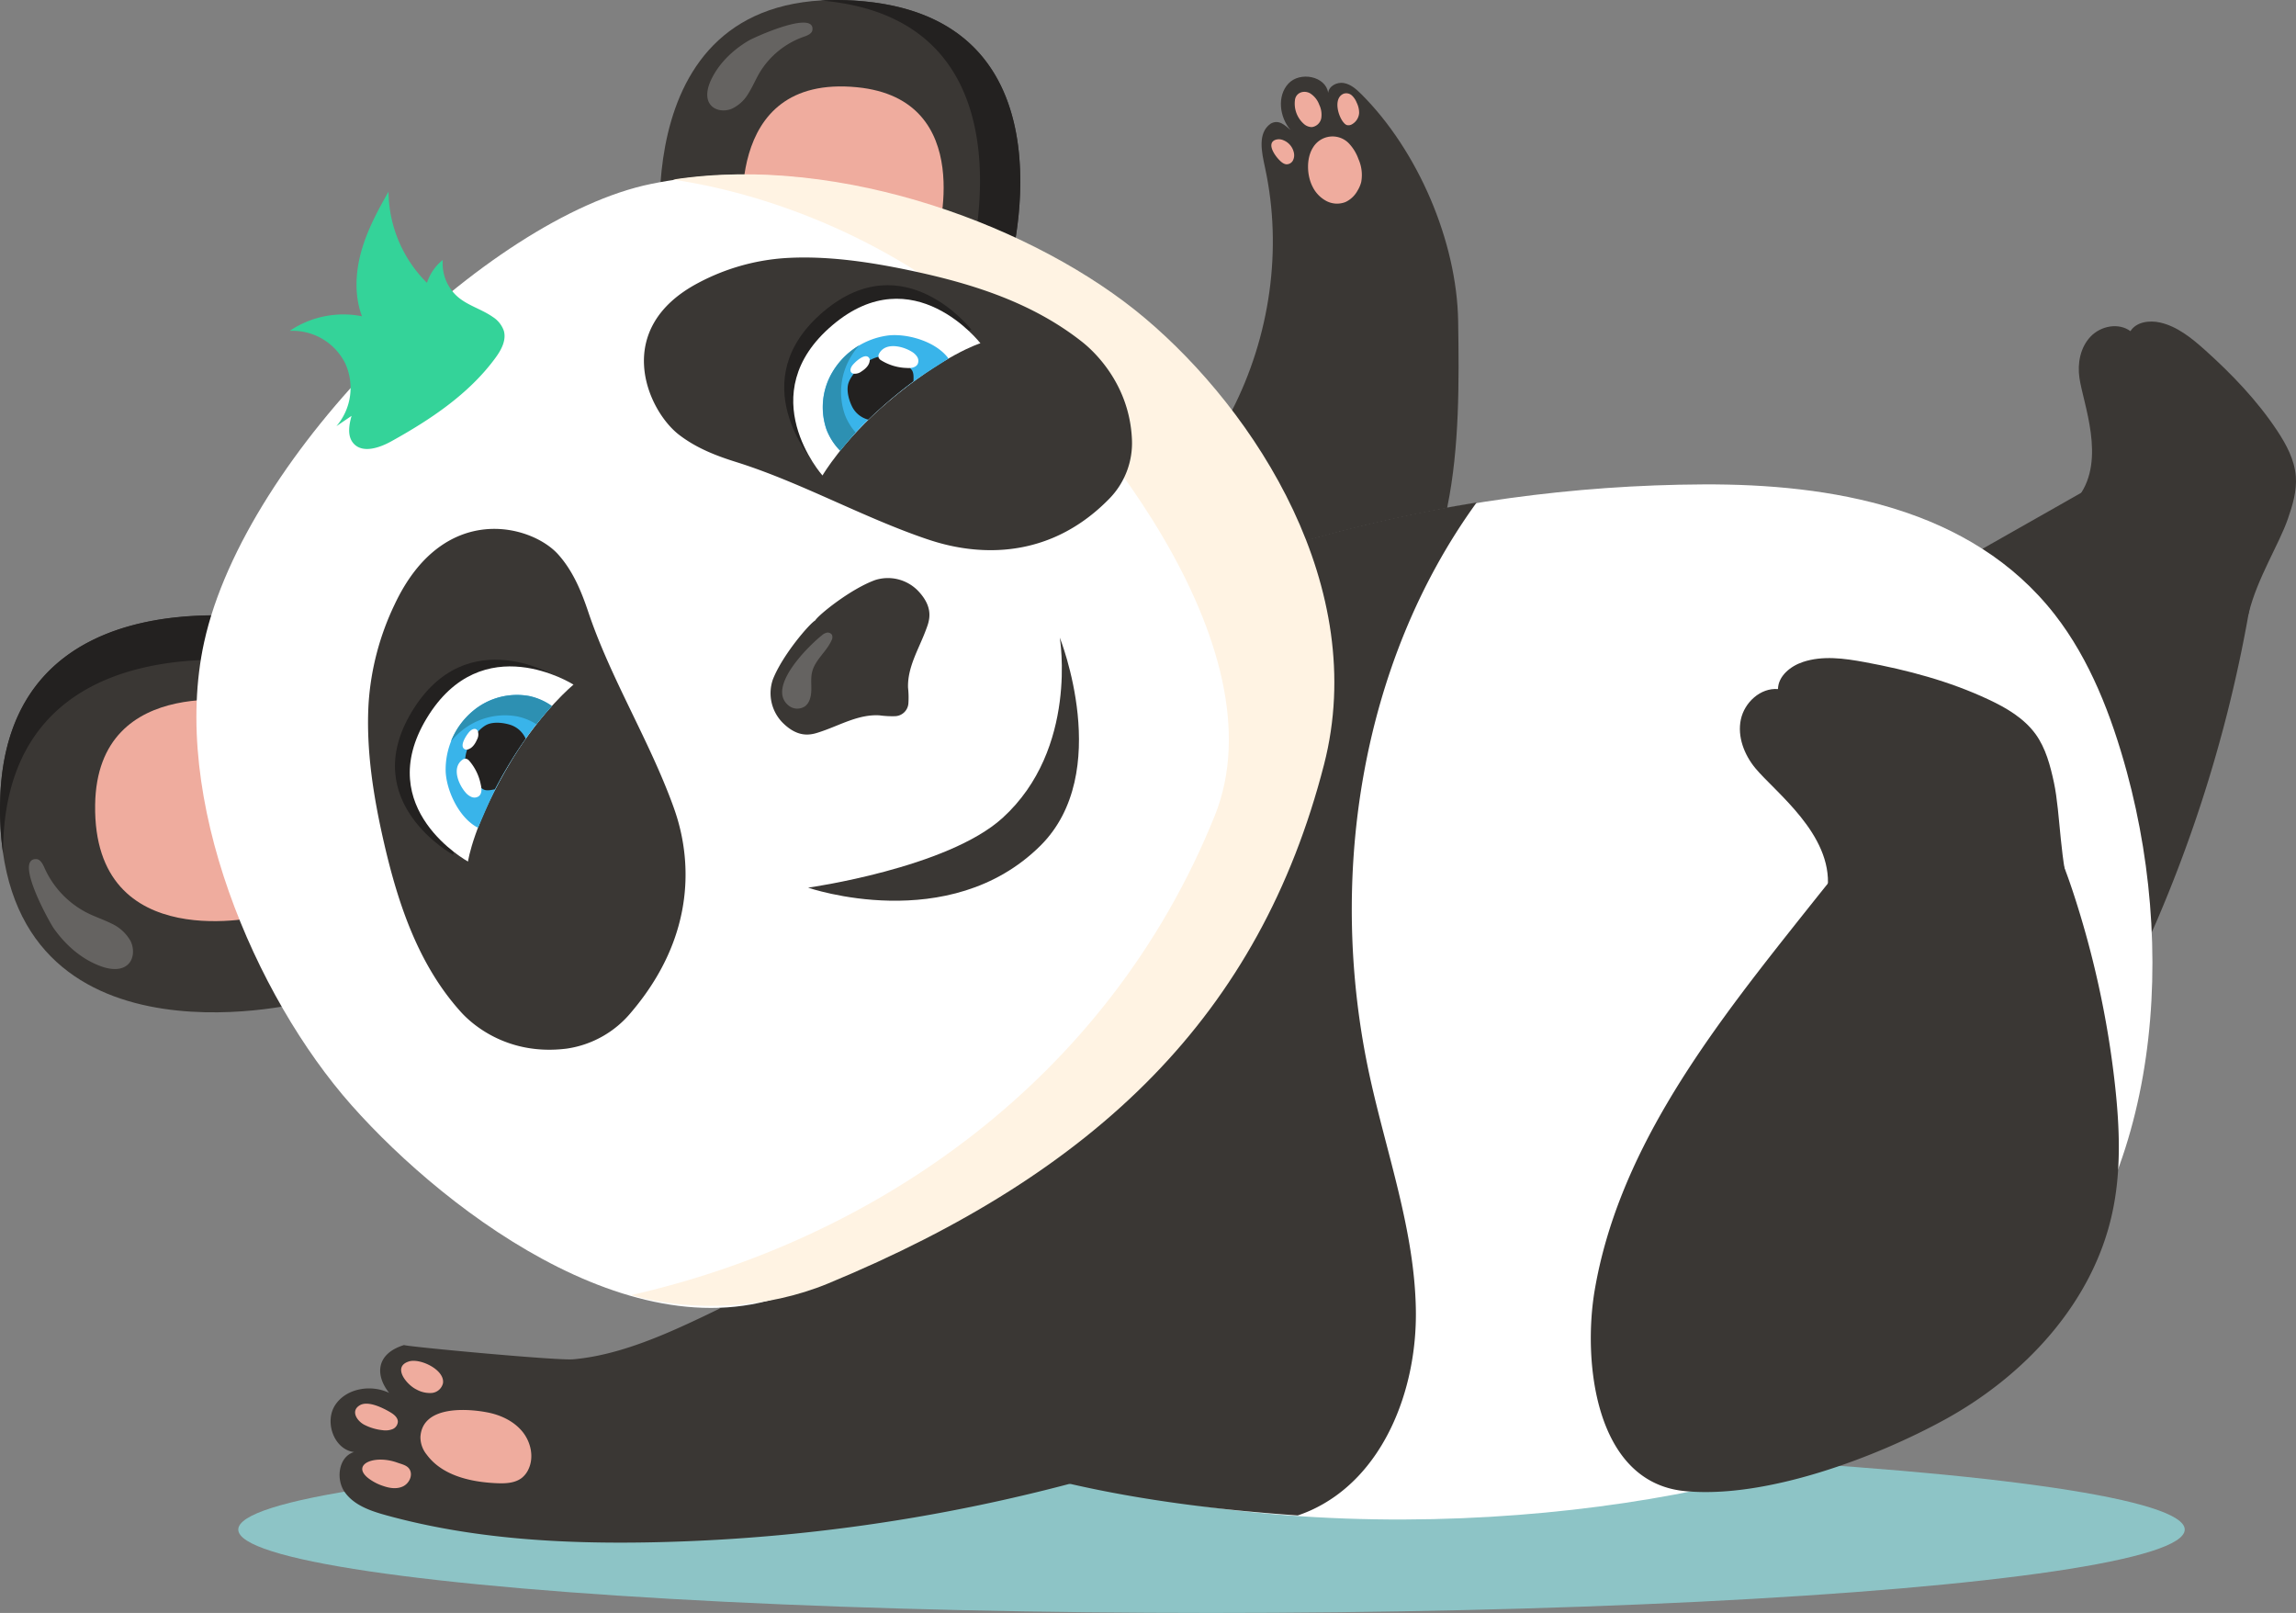 <svg id="Layer_6" data-name="Layer 6" xmlns="http://www.w3.org/2000/svg" viewBox="0 0 831.18 583.8"><rect x="0" y="0" width="831.18" height="583.8" fill="#808080" stroke="none"/><defs><style>.cls-1{fill:#8dc4c6;}.cls-2{fill:#3a3734;}.cls-3{fill:#efac9e;}.cls-4,.cls-6{fill:#fff;}.cls-5{fill:#232120;}.cls-6{opacity:0.22;}.cls-7{fill:#fff3e3;}.cls-8{fill:#34d399;}.cls-9{fill:#39b4ea;}.cls-10{fill:#2d90b2;}</style></defs><title>7 panda</title><ellipse class="cls-1" cx="438.58" cy="553.62" rx="352.32" ry="30.18"/><path class="cls-2" d="M67.64,421.91c-10.3,3.16-10.48,11-5.41,17.32-6.58-3.15-15.56-1.69-19.55,4.42s-.39,16.11,6.85,17c-5.58,1.62-6.72,9.77-3.37,14.51s9.3,6.79,14.9,8.34c31.11,8.59,63.73,10.45,96,9.82a643.54,643.54,0,0,0,188.48-32.12c12.13-4,24.41-8.5,34.25-16.65s16.91-20.69,15.34-33.36c-2.06-16.65-17.53-28.06-32.37-35.87-20.67-10.87-43.31-18.94-66.66-19.43-47.78-1-63.93,29.16-102.28,47.1-20.24,9.47-42.75,22.15-65,24.09C122.84,427.59,67.35,422.35,67.64,421.91Z" transform="translate(78.65 64.92)"/><path class="cls-2" d="M379.31-4.23c-1.23-5.69-2.77-12.51,2-15.91,3-1.74,5.31.66,7.22,2.28-4-4.69-4.94-12.33-.75-16.82s13.5-2.7,14.39,3.37c.24-2.49,3.2-4,5.67-3.56s4.47,2.19,6.25,3.95c20.51,20.42,34.67,53.32,35.13,82.25.69,43.72.59,95-34.94,120.47-11.55,8.28-48.54,6.48-62.39,3.32-15.9-3.63-27.24-19.07-29.72-35.18-2.53-16.51,4.26-28.93,20.33-33.16,13.67-3.59,18-9.81,24.78-23C381.07,57,385.7,25.32,379.31-4.23Z" transform="translate(78.65 64.92)"/><path class="cls-3" d="M396.53,2.67a11.69,11.69,0,0,0,4.94,5.14,8.34,8.34,0,0,0,7,.38A9.73,9.73,0,0,0,412.84,4,11.16,11.16,0,0,0,414.12,1a14.14,14.14,0,0,0-1-8.36,16,16,0,0,0-3.62-5.83,8.24,8.24,0,0,0-12.73,1.51C394.16-7.71,394.41-1.43,396.53,2.67Z" transform="translate(78.65 64.92)"/><path class="cls-3" d="M385.5-6.09a3.42,3.42,0,0,0,1.34.62,2.59,2.59,0,0,0,2.56-1.35,4.2,4.2,0,0,0,.31-3,6.23,6.23,0,0,0-3.77-4.35,4,4,0,0,0-3-.09C379.43-12.77,383.68-7.37,385.5-6.09Z" transform="translate(78.65 64.92)"/><path class="cls-3" d="M390.12-28.53A9.82,9.82,0,0,0,393.44-20a4.39,4.39,0,0,0,2.82,1.08,4,4,0,0,0,3.4-3.2,8.24,8.24,0,0,0-.73-4.89,8.13,8.13,0,0,0-3.39-4.18C393.18-32.42,390.34-31.28,390.12-28.53Z" transform="translate(78.65 64.92)"/><path class="cls-3" d="M407.89-20.42a2.6,2.6,0,0,0,1,.76,2.47,2.47,0,0,0,2-.34,5.08,5.08,0,0,0,2.48-4,8.12,8.12,0,0,0-.88-3.76,7,7,0,0,0-1.78-2.64,3,3,0,0,0-3-.58C403.89-29.32,405.78-22.67,407.89-20.42Z" transform="translate(78.65 64.92)"/><path class="cls-2" d="M674.13,71.86c-.77-5.26.3-11,4-14.92s10.17-5.17,14.46-2c2.13-3.37,6.87-4,10.76-3.12,6.2,1.41,11.35,5.6,16.1,9.83C729.23,70.42,738.46,80,745.74,91c3.3,5,6.25,10.46,6.72,16.43.42,5.26-1.13,10.46-2.87,15.45-3.23,9.3-11.1,21.53-14.16,34.06-2.63,10.74-24-6.33-33.48-12.09S685.84,112,679.32,121c-3.11,4.26-11.13,1.53-5.28-6.46C683.73,101.26,675.51,81.32,674.13,71.86Z" transform="translate(78.65 64.92)"/><path class="cls-2" d="M574.43,207a82.31,82.31,0,0,1,25.49-47.9c9.08-8.33,19.9-14.48,30.61-20.56l71.69-40.66c10.64-6,25.24-11.65,33.87-3,5.65,5.68,5.45,14.78,4.69,22.75A504.71,504.71,0,0,1,702.6,267.3c-4.36,10.2-9.26,20.55-17.43,28.07C632.78,343.58,566.72,258,574.43,207Z" transform="translate(78.65 64.92)"/><path class="cls-4" d="M234,440.3c95.3,55.69,234.61,51.31,318.56,30.3,30.46-7.63,73.57-33.32,97.72-54.85,50.91-45.39,60.26-130.54,41-201.31-5.57-20.41-13.36-40.58-26-56.83-30.37-39-81.36-47.4-127.22-47.2-94.23.42-187.67,26-270.15,74.05C218.67,213.11,166,255.54,144.14,314.52S193.7,416.75,234,440.3Z" transform="translate(78.65 64.92)"/><path class="cls-2" d="M267.92,184.25c-49.2,28.64-101.85,71.08-123.73,130.05S191.72,419.6,232,443.15C277.88,470,336,479.77,391.13,483.59c1.53-.51,3.05-1.1,4.58-1.78,26.36-11.82,38.6-43.47,38.2-72.36s-10.56-56.62-16.71-84.86c-15.45-70.86-3.6-149.28,38.7-207.62A545.79,545.79,0,0,0,267.92,184.25Z" transform="translate(78.65 64.92)"/><path class="cls-2" d="M30.26,298.09s-110.3,27.16-108.89-72c1.24-87.45,103.9-65.93,103.9-65.93Z" transform="translate(78.65 64.92)"/><path class="cls-3" d="M16.54,266.59S-45,281.74-44.21,226.4c.69-48.79,58-36.78,58-36.78Z" transform="translate(78.65 64.92)"/><path class="cls-5" d="M-77.53,242.13c1.19-83.8,95.5-67.53,103.37-66l-.57-16s-102.66-21.52-103.9,65.93a111.94,111.94,0,0,0,1.09,17.84C-77.54,243.31-77.54,242.72-77.53,242.13Z" transform="translate(78.65 64.92)"/><path class="cls-6" d="M-59.19,271.09C-54.88,277.2-49,282.36-42,284.86c3.24,1.17,7.18,1.61,9.64-.67,2.21-2.05,2.35-5.75.95-8.56a15.16,15.16,0,0,0-6.81-6.24C-41,268-44,267-46.79,265.64a33.66,33.66,0,0,1-15.75-16.42c-.63-1.43-1.51-3.16-3-3.2C-73.62,245.8-60.72,268.93-59.19,271.09Z" transform="translate(78.65 64.92)"/><path class="cls-2" d="M161.27,28.5S145.06-73.14,234.51-64.39c78.85,7.72,51.68,98.78,51.68,98.78Z" transform="translate(78.65 64.92)"/><path class="cls-3" d="M190.74,18.49s-9-56.71,40.86-51.83c44,4.31,28.84,55.11,28.84,55.11Z" transform="translate(78.65 64.92)"/><path class="cls-5" d="M219.92-64.6c75.56,7.39,53.77,91.31,51.82,98.3l14.45.69s27.17-91.06-51.68-98.78a101.52,101.52,0,0,0-16.19-.35Z" transform="translate(78.65 64.92)"/><path class="cls-6" d="M192.39-50.23c-5.84,3.44-10.95,8.38-13.73,14.46-1.3,2.83-2,6.36-.13,8.75,1.69,2.15,5,2.56,7.66,1.5a13.67,13.67,0,0,0,6.15-5.68c1.5-2.39,2.58-5,4-7.42a30.44,30.44,0,0,1,16-13c1.33-.46,3-1.13,3.12-2.5C216.3-61.35,194.45-51.44,192.39-50.23Z" transform="translate(78.65 64.92)"/><path class="cls-4" d="M329.36,49.59C289.09,15.65,220.68-11.36,157,1.66,98,13.73,10.23,99.29-4.75,167.51-17.17,224.07,13.7,295.74,48.64,335.15s108.75,95.38,167.12,64.3,149-124,178.63-183.17S369.63,83.53,329.36,49.59Z" transform="translate(78.65 64.92)"/><path class="cls-7" d="M335.77,50.18C297.14,17.62,226.42-9.35,165,.07c42.67,6.44,82.63,26.15,109.79,49,40.27,33.94,111,119.92,86.32,181.25-38.87,96.44-124,153.73-211.3,173.52,22.37,6.44,49.45,4.85,71.33-4.21,97.42-40.32,156.23-97.25,179.53-187.84C417.15,147.78,376.05,84.12,335.77,50.18Z" transform="translate(78.65 64.92)"/><path class="cls-2" d="M54.79,189.58c-1,16.89,1.78,34.19,5.72,51.19,5,21.52,12.35,43.69,27.8,60.71,2.72,3,15.67,16,38.22,13.14a37.16,37.16,0,0,0,23.35-13.18c29.36-34.54,17.9-67.1,15.1-74.8-8.69-23.84-22.63-46.11-30.68-70.1-2.49-7.41-5.49-14.75-10.85-20.75-9.73-10.9-41.71-19.43-59.31,18.22A97.52,97.52,0,0,0,54.79,189.58Z" transform="translate(78.65 64.92)"/><path class="cls-2" d="M205.35,28.51c15.27-1,31.53,1.41,47.7,4.94C273.52,37.91,295,44.57,313,58.75c3.17,2.48,17.17,14.38,18.12,35.25a28.79,28.79,0,0,1-8.3,21.7c-26.88,27.4-58.48,17-66,14.48-23.17-7.87-45.76-20.6-69-27.88-7.17-2.25-14.36-5-20.71-9.9-11.51-8.91-24.43-38.44,7.17-55A78.12,78.12,0,0,1,205.35,28.51Z" transform="translate(78.65 64.92)"/><path class="cls-2" d="M238.25,145c-9,3.23-20.75,12.77-21.79,14.66-1.92,1-11.81,12.4-15.32,21.34a15.23,15.23,0,0,0,3.26,15.38c6.32,6.52,11.29,4.46,14.41,3.41,6.88-2.34,13.48-6.24,20.93-5.79a34.33,34.33,0,0,0,5.71.3,5,5,0,0,0,4.75-4.62,32.16,32.16,0,0,0-.13-5.71c-.22-7.46,3.88-13.94,6.42-20.75,1.15-3.08,3.36-8-3-14.5A15.21,15.21,0,0,0,238.25,145Z" transform="translate(78.65 64.92)"/><path class="cls-6" d="M206.87,190.48a5,5,0,0,0,5.94.21c1.65-1.27,2.17-3.55,2.24-5.7s-.21-4.37.24-6.45c1-4.56,5.21-7.48,7.09-11.69a2.33,2.33,0,0,0,.15-2,1.84,1.84,0,0,0-1.91-.77,4.28,4.28,0,0,0-1.8,1C214.43,168.56,198.55,183.87,206.87,190.48Z" transform="translate(78.65 64.92)"/><path class="cls-8" d="M43.14,89.33a21.28,21.28,0,0,0,3.09-22.92,21.28,21.28,0,0,0-20-11.57,34.59,34.59,0,0,1,26.16-5.28C49.6,42.11,50,33.76,52.13,26.1S58.06,11.35,62,4.45a47,47,0,0,0,13.91,33,17.75,17.75,0,0,1,5.74-8.3,16,16,0,0,0,5.5,13.45c3.7,3.14,8.63,4.41,12.59,7.2a9.76,9.76,0,0,1,4,5c1,3.49-1,7.09-3.17,10C91,77.77,77.11,87,63,94.82c-4.38,2.43-10.56,4.47-13.77.64-2.21-2.63-1.54-6.56-.61-9.86Z" transform="translate(78.65 64.92)"/><path class="cls-5" d="M85.41,244.48s-34.77-19-15-51.77c20.13-33.4,53.2-12.27,53.2-12.27s-11.35,9.27-22.2,27.07C87.36,230.56,85.41,244.48,85.41,244.48Z" transform="translate(78.65 64.92)"/><path class="cls-4" d="M90.77,246.91s-34.77-19-15-51.77c20.13-33.4,53.2-12.26,53.2-12.26s-11.35,9.26-22.2,27.06C92.71,233,90.77,246.91,90.77,246.91Z" transform="translate(78.65 64.92)"/><path class="cls-9" d="M121,190.76A21.41,21.41,0,0,0,112.9,187a24.83,24.83,0,0,0-20.39,5.48,27.66,27.66,0,0,0-9.83,21.46c.12,6.86,4.65,17.13,11.71,20.74,3-6.67,6.06-15.06,14.11-27.55A127.57,127.57,0,0,1,121,190.76Z" transform="translate(78.65 64.92)"/><path class="cls-10" d="M112.86,187a24.76,24.76,0,0,0-20.39,5.48,27.42,27.42,0,0,0-7.9,11,25.45,25.45,0,0,1,3.57-3.62,24.77,24.77,0,0,1,20.39-5.48,20.93,20.93,0,0,1,7,2.83c1.93-2.46,3.91-4.7,5.64-6.62A21.69,21.69,0,0,0,112.86,187Z" transform="translate(78.65 64.92)"/><path class="cls-5" d="M111.61,202.47c0-.13-.09-.27-.15-.4a9.06,9.06,0,0,0-5.61-4.71c-2.41-.72-5.57-1.05-7.91-.13-5.07,2-14.74,16-1.64,23.53,1.19.69,2.85.25,4.2,0,2.14-4.11,4.76-8.69,8-13.71Q110.06,204.67,111.61,202.47Z" transform="translate(78.65 64.92)"/><path class="cls-4" d="M89.77,221.78A5.78,5.78,0,0,0,92,223.52a2.75,2.75,0,0,0,2.68-.25c1.19-.94,1.06-2.76.71-4.24a18.73,18.73,0,0,0-4.15-8.57,2.44,2.44,0,0,0-1.08-.75,1.92,1.92,0,0,0-1.54.46C84.85,213.1,87.39,219,89.77,221.78Z" transform="translate(78.65 64.92)"/><path class="cls-4" d="M89.8,206.35a1.52,1.52,0,0,0,.87,0c1.62-.43,2.67-2,3.34-3.53a3.9,3.9,0,0,0,.32-3.1,1.43,1.43,0,0,0-.51-.63c-.71-.47-1.67,0-2.31.61C90.59,200.53,87.14,205.37,89.8,206.35Z" transform="translate(78.65 64.92)"/><path class="cls-5" d="M273,54.41s-24.24-31.32-53.49-6.6c-29.79,25.16-3.68,54.47-3.68,54.47s7.35-12.68,23.2-26.21C259.58,58.54,273,54.41,273,54.41Z" transform="translate(78.65 64.92)"/><path class="cls-4" d="M276.27,59.32S252,28,222.78,52.71c-29.79,25.17-3.68,54.47-3.68,54.47S226.45,94.51,242.3,81C262.83,63.44,276.27,59.32,276.27,59.32Z" transform="translate(78.65 64.92)"/><path class="cls-9" d="M225.62,98.08a21.43,21.43,0,0,1-5.05-7.41,24.88,24.88,0,0,1,2.18-21,27.69,27.69,0,0,1,19.63-13.1c6.8-1,17.66,1.87,22.34,8.28-6.1,4-13.91,8.36-25,18.3A128.13,128.13,0,0,0,225.62,98.08Z" transform="translate(78.65 64.92)"/><path class="cls-10" d="M220.61,90.62a24.83,24.83,0,0,1,2.18-21,27.49,27.49,0,0,1,9.6-9.54,27.53,27.53,0,0,0-3,4.1,24.86,24.86,0,0,0-2.18,21,21,21,0,0,0,3.91,6.46c-2.12,2.29-4,4.61-5.64,6.61A21.66,21.66,0,0,1,220.61,90.62Z" transform="translate(78.65 64.92)"/><path class="cls-5" d="M235.69,86.94c-.14,0-.28,0-.41-.09a9,9,0,0,1-5.55-4.79c-1.09-2.27-1.91-5.34-1.37-7.79,1.16-5.32,13.46-17.09,23-5.35.86,1.06.7,2.77.69,4.15-3.71,2.76-7.82,6.07-12.27,10.07C238.32,84.42,237,85.69,235.69,86.94Z" transform="translate(78.65 64.92)"/><path class="cls-4" d="M251.3,62.31a5.85,5.85,0,0,1,2.06,1.89,2.75,2.75,0,0,1,.18,2.69c-.74,1.32-2.56,1.48-4.07,1.37a18.68,18.68,0,0,1-9.12-2.75,2.23,2.23,0,0,1-.91-.94,1.91,1.91,0,0,1,.2-1.59C242,58.83,248.16,60.4,251.3,62.31Z" transform="translate(78.65 64.92)"/><path class="cls-4" d="M236.07,64.79a1.49,1.49,0,0,1,.12.86c-.17,1.67-1.54,2.95-2.95,3.86a3.94,3.94,0,0,1-3,.8,1.45,1.45,0,0,1-.7-.4c-.58-.63-.24-1.66.23-2.37C230.45,66.49,234.68,62.32,236.07,64.79Z" transform="translate(78.65 64.92)"/><path class="cls-2" d="M498.65,402.07c8.28-48.68,39.13-90.1,69.77-128.83Q583.65,254,599.1,235c6.88-8.47,14.56-17.42,25.17-20,11.33-2.73,23.43,2.85,31.31,11.44s12.29,19.75,16,30.82a344.44,344.44,0,0,1,15.4,70.31c1.72,15.54,2.37,31.41-1,46.68-7,32.21-31.48,58.64-60.36,74.52-25.09,13.8-65,28.88-94.41,26C498.5,471.53,494.35,427.37,498.65,402.07Z" transform="translate(78.65 64.92)"/><path class="cls-2" d="M556.76,213.07c-4-4.87-6.51-11.39-5.2-17.58s7.14-11.53,13.44-11c.09-4.73,4.51-8.3,9-9.8,7.17-2.4,15-1.32,22.42.05,15.4,2.84,30.68,6.88,44.85,13.55,6.43,3,12.81,6.76,17,12.52,3.66,5.09,5.3,11.33,6.62,17.46,2.45,11.44,2,28.71,6.63,43.33,4,12.52-28.32,8.41-41.45,8.38s-36.61-23.38-37.72-10.29c-.52,6.25-10.35,8.42-9.34-3.3C584.65,237,564,221.82,556.76,213.07Z" transform="translate(78.65 64.92)"/><path class="cls-2" d="M213.89,256.37s50.42-7.07,70.41-25.25C311.85,206.06,305,165.86,305,165.86s19.59,48.87-7,75.31C264.9,274,213.89,256.37,213.89,256.37Z" transform="translate(78.65 64.92)"/><path class="cls-3" d="M73.55,455.18a10,10,0,0,0,2.28,6.4c5.59,7.59,15.88,9.93,25.31,10.34,3.21.14,6.72,0,9.21-2A8.58,8.58,0,0,0,112.6,467c2.18-4.46.94-10.08-2.24-13.88s-8-6-12.85-6.88C90,444.83,74.23,443.9,73.55,455.18Z" transform="translate(78.65 64.92)"/><path class="cls-3" d="M54.54,470a18,18,0,0,0,5.46,2.9c2.33.83,5,1.24,7.24.17s3.66-4,2.39-6.16c-.9-1.51-2.83-1.85-4.48-2.45C56.87,461.5,48.53,465.08,54.54,470Z" transform="translate(78.65 64.92)"/><path class="cls-3" d="M53.29,450.8a18.73,18.73,0,0,0,6.62,1.94,7,7,0,0,0,3.47-.36,3.12,3.12,0,0,0,2-2.69c0-1.56-1.44-2.69-2.79-3.48-2.55-1.5-8-4.28-11-2.49C48.15,445.76,50.61,449.44,53.29,450.8Z" transform="translate(78.65 64.92)"/><path class="cls-3" d="M72.11,438a10,10,0,0,0,5.54,1.26,4.6,4.6,0,0,0,4.06-3.51c.75-4.85-8.21-9.13-12.26-7.92C63.18,429.73,68.57,436.3,72.11,438Z" transform="translate(78.65 64.92)"/></svg>